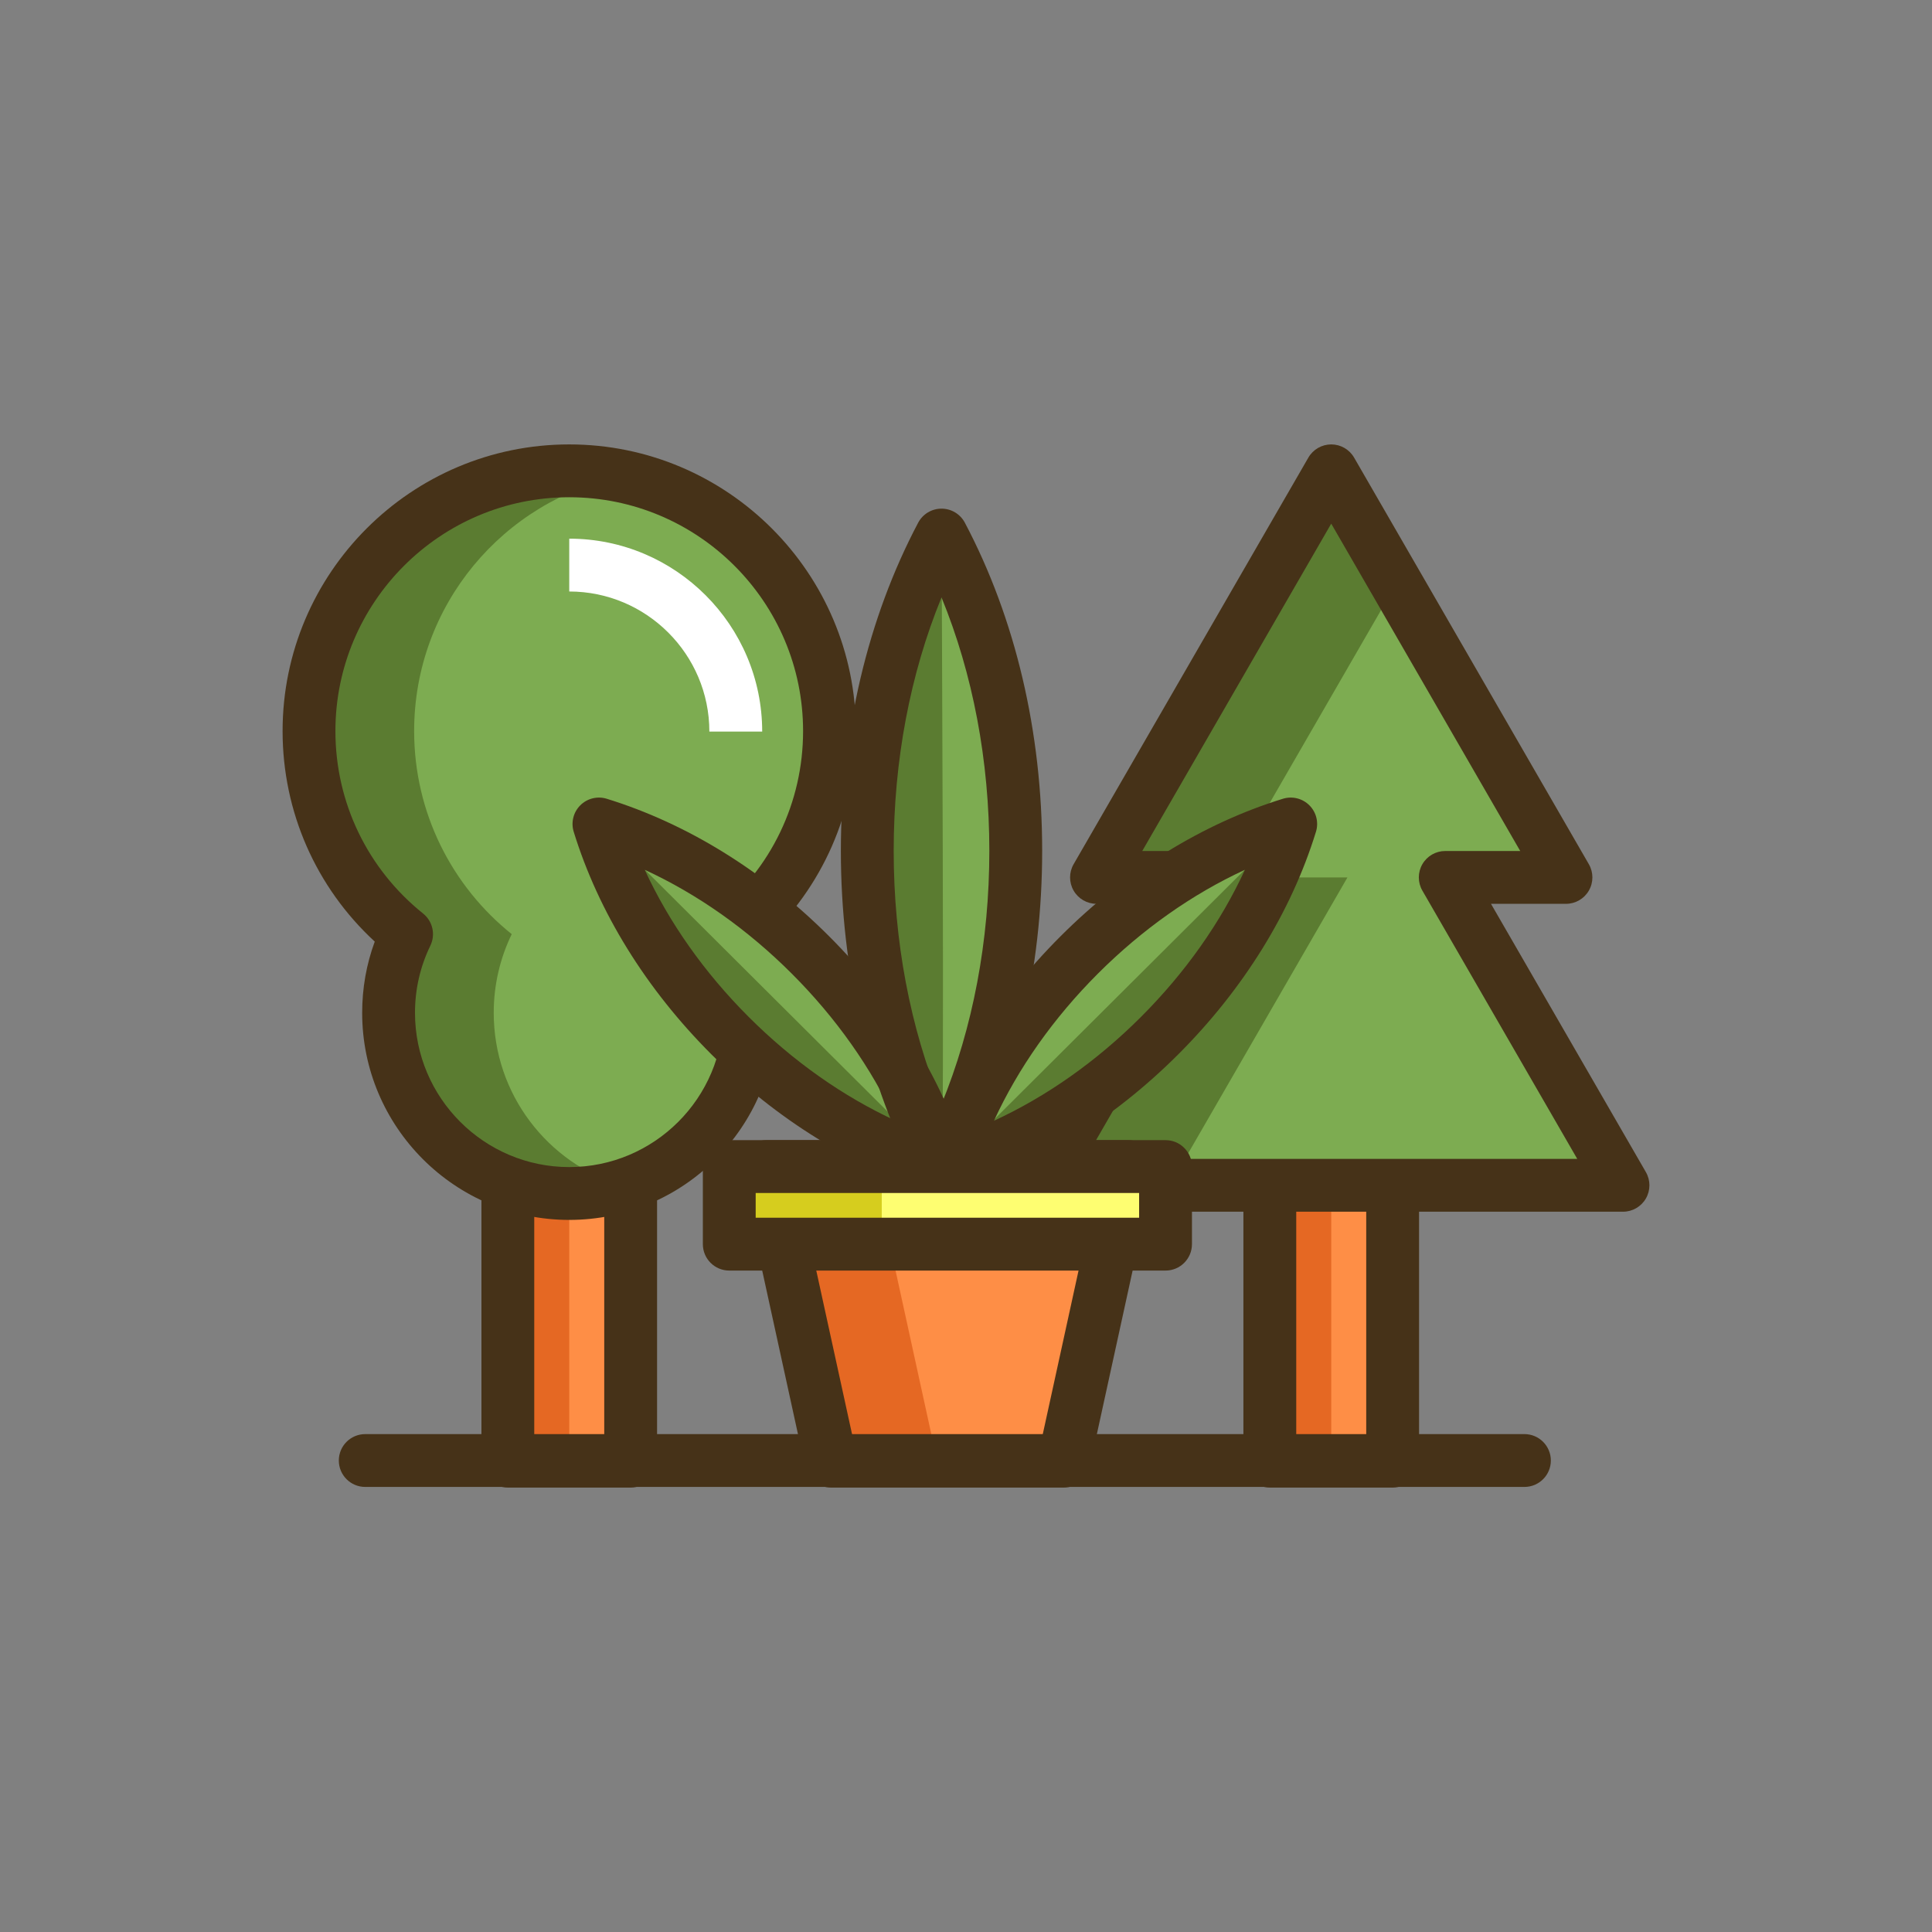 <?xml version="1.0" encoding="utf-8"?>
<!-- Generator: Adobe Illustrator 21.1.0, SVG Export Plug-In . SVG Version: 6.00 Build 0)  -->
<svg version="1.1" id="Layer_1" xmlns="http://www.w3.org/2000/svg" xmlns:xlink="http://www.w3.org/1999/xlink" x="0px" y="0px"
	 viewBox="0 0 512 512" style="enable-background:new 0 0 512 512;" xml:space="preserve">
<rect x="0" y="0" width="512" height="512" fill="#808080" stroke="none"/>
<style type="text/css">
	.st0{fill:#D6CD1E;}
	.st1{fill:#E56823;}
	.st2{fill:#FE8E46;}
	.st3{fill:#FEFE71;}
	.st4{fill:#463218;}
	.st5{fill:#7DAC51;}
	.st6{fill:#5B7C31;}
	.st7{fill:#FFFFFF;}
</style>
<g>
	<g>
		<g>
			<rect x="336.516" y="264.995" class="st2" width="32.549" height="122.232"/>
		</g>
	</g>
	<g>
		<g>
			<rect x="336.516" y="264.995" class="st1" width="16.274" height="122.232"/>
		</g>
	</g>
	<g>
		<g>
			<g>
				<g>
					<path class="st4" d="M369.065,257.995h-32.549c-3.866,0-7,3.134-7,7v122.231c0,3.866,3.134,7,7,7h32.549c3.866,0,7-3.134,7-7
						V264.995C376.065,261.129,372.931,257.995,369.065,257.995z M362.065,380.226h-18.549V271.995h18.549V380.226z"/>
				</g>
			</g>
		</g>
	</g>
	<g>
		<g>
			<polygon class="st5" points="430.112,314.117 383.003,232.523 415,232.523 352.79,124.774 290.581,232.523 322.578,232.523 
				275.469,314.117 			"/>
		</g>
	</g>
	<g>
		<g>
			<polygon class="st6" points="370.048,154.664 352.79,124.774 290.581,232.523 322.578,232.523 275.469,314.117 309.983,314.117 
				357.092,232.523 325.095,232.523 			"/>
		</g>
	</g>
	<g>
		<g>
			<g>
				<g>
					<path class="st4" d="M436.174,310.617l-41.046-71.094H415c2.501,0,4.812-1.334,6.062-3.5s1.25-4.834,0-7l-62.209-107.75
						c-1.25-2.166-3.561-3.5-6.062-3.5s-4.812,1.334-6.062,3.5l-62.209,107.75c-1.25,2.166-1.25,4.834,0,7s3.561,3.5,6.062,3.5
						h19.872l-41.046,71.094c-1.25,2.166-1.25,4.834,0,7s3.561,3.5,6.062,3.5h154.643c2.501,0,4.812-1.334,6.062-3.5
						S437.424,312.783,436.174,310.617z M287.594,307.117l41.046-71.094c1.25-2.166,1.25-4.834,0-7s-3.561-3.5-6.062-3.5h-19.872
						l50.085-86.75l50.085,86.75h-19.872c-2.501,0-4.812,1.334-6.062,3.5s-1.25,4.834,0,7l41.046,71.094H287.594z"/>
				</g>
			</g>
		</g>
	</g>
	<g>
		<g>
			<rect x="134.583" y="264.995" class="st2" width="32.549" height="122.232"/>
		</g>
	</g>
	<g>
		<g>
			<rect x="134.583" y="264.995" class="st1" width="16.274" height="122.232"/>
		</g>
	</g>
	<g>
		<g>
			<g>
				<g>
					<path class="st4" d="M167.131,257.995h-32.549c-3.866,0-7,3.134-7,7v122.231c0,3.866,3.134,7,7,7h32.549c3.866,0,7-3.134,7-7
						V264.995C174.131,261.129,170.997,257.995,167.131,257.995z M160.131,380.226h-18.549V271.995h18.549V380.226z"/>
				</g>
			</g>
		</g>
	</g>
	<g>
		<g>
			<path class="st5" d="M219.825,193.742c0-38.09-30.878-68.969-68.968-68.969c-38.09,0-68.968,30.878-68.968,68.969
				c0,21.773,10.1,41.177,25.859,53.817c-3.054,6.303-4.769,13.376-4.769,20.85c0,26.442,21.436,47.879,47.878,47.879
				c26.442,0,47.878-21.436,47.878-47.879c0-7.474-1.715-14.547-4.769-20.85C209.725,234.919,219.825,215.515,219.825,193.742z"/>
		</g>
	</g>
	<g>
		<g>
			<path class="st6" d="M130.842,268.409c0-7.474,1.715-14.546,4.769-20.85c-15.759-12.64-25.859-32.044-25.859-53.817
				c0-33.318,23.625-61.116,55.037-67.56c-4.5-0.923-9.159-1.409-13.932-1.409c-38.09,0-68.968,30.878-68.968,68.969
				c0,21.773,10.1,41.177,25.859,53.817c-3.054,6.303-4.769,13.376-4.769,20.85c0,26.442,21.436,47.879,47.878,47.879
				c4.847,0,9.522-0.727,13.932-2.066C145.142,308.255,130.842,290.004,130.842,268.409z"/>
		</g>
	</g>
	<g>
		<g>
			<g>
				<g>
					<path class="st4" d="M226.826,193.742c0-41.889-34.08-75.968-75.969-75.968s-75.968,34.079-75.968,75.968
						c0,21.366,8.838,41.413,24.423,55.789c-2.214,6.021-3.333,12.351-3.333,18.878c0,30.26,24.618,54.878,54.878,54.878
						c30.26,0,54.878-24.618,54.878-54.878c0-6.528-1.119-12.857-3.333-18.879C217.987,235.155,226.826,215.108,226.826,193.742z
						 M187.667,250.612c2.699,5.57,4.068,11.558,4.068,17.797c0,22.541-18.338,40.878-40.878,40.878
						c-22.54,0-40.878-18.338-40.878-40.878c0-6.239,1.369-12.227,4.068-17.798c1.424-2.938,0.627-6.47-1.919-8.513
						c-14.769-11.845-23.239-29.471-23.239-48.356c0-34.169,27.799-61.968,61.968-61.968c34.17,0,61.969,27.799,61.969,61.968
						c0,18.886-8.47,36.511-23.239,48.356C187.04,244.141,186.243,247.673,187.667,250.612z"/>
				</g>
			</g>
		</g>
	</g>
	<g>
		<g>
			<path class="st7" d="M150.857,142.753v14c20.474,0,37.131,16.657,37.131,37.13h14
				C201.988,165.69,179.051,142.753,150.857,142.753z"/>
		</g>
	</g>
	<g>
		<g>
			<path class="st5" d="M249.51,141.797c-12.36,23.381-19.674,52.329-19.674,83.677c0,31.348,7.314,60.296,19.674,83.677
				c12.36-23.381,19.674-52.329,19.674-83.677C269.184,194.126,261.87,165.178,249.51,141.797z"/>
		</g>
	</g>
	<g>
		<g>
			<path class="st6" d="M249.51,141.797c-12.36,23.381-19.674,52.329-19.674,83.677c0,31.348,7.314,60.296,19.674,83.677
				C250.388,307.489,249.51,141.797,249.51,141.797z"/>
		</g>
	</g>
	<g>
		<g>
			<path class="st5" d="M214.791,253.086c-17.005-17.005-36.676-28.74-56.064-34.719c5.979,19.388,17.714,39.059,34.719,56.064
				c17.005,17.005,36.676,28.74,56.064,34.719C243.532,289.762,231.796,270.091,214.791,253.086z"/>
		</g>
	</g>
	<g>
		<g>
			<path class="st6" d="M249.346,308.646l-90.618-90.279c5.979,19.388,17.714,39.059,34.719,56.064
				c17.005,17.005,36.676,28.74,56.064,34.719C249.458,308.982,249.398,308.814,249.346,308.646z"/>
		</g>
	</g>
	<g>
		<g>
			<g>
				<g>
					<path class="st4" d="M255.699,138.525c-1.212-2.293-3.594-3.729-6.188-3.729s-4.976,1.435-6.188,3.729
						c-13.402,25.352-20.485,55.418-20.485,86.948c0,31.53,7.083,61.596,20.485,86.948c1.212,2.293,3.594,3.729,6.188,3.729
						s4.976-1.435,6.188-3.729c13.402-25.352,20.486-55.418,20.486-86.948C276.184,193.944,269.1,163.878,255.699,138.525z
						 M249.51,292.627c-8.321-20.321-12.674-43.252-12.674-67.153s4.353-46.833,12.674-67.153
						c8.321,20.321,12.674,43.253,12.674,67.153S257.831,272.305,249.51,292.627z"/>
				</g>
			</g>
		</g>
	</g>
	<g>
		<g>
			<g>
				<g>
					<path class="st4" d="M256.199,307.087c-6.561-21.275-19.167-41.66-36.458-58.951s-37.676-29.898-58.951-36.458
						c-2.477-0.763-5.177-0.095-7.012,1.74c-1.834,1.834-2.504,4.533-1.739,7.012c6.56,21.274,19.167,41.659,36.458,58.951
						c17.29,17.291,37.675,29.898,58.951,36.458c0.678,0.209,1.373,0.311,2.062,0.311c1.829,0,3.618-0.718,4.95-2.05
						C256.294,312.265,256.964,309.566,256.199,307.087z M198.396,269.481c-11.752-11.752-21.101-25.022-27.528-38.973
						c13.952,6.427,27.222,15.776,38.974,27.528c11.751,11.751,21.101,25.022,27.528,38.973
						C223.418,290.582,210.148,281.233,198.396,269.481z"/>
				</g>
			</g>
		</g>
	</g>
	<g>
		<g>
			<path class="st5" d="M285.99,253.086c-17.005,17.005-28.74,36.676-34.719,56.064c19.388-5.979,39.059-17.714,56.064-34.719
				c17.005-17.005,28.74-36.676,34.719-56.064C322.665,224.346,302.994,236.081,285.99,253.086z"/>
		</g>
	</g>
	<g>
		<g>
			<path class="st6" d="M251.435,308.646c-0.053,0.168-0.113,0.336-0.165,0.504c19.388-5.979,39.059-17.714,56.064-34.719
				c17.005-17.005,28.74-36.676,34.719-56.064L251.435,308.646z"/>
		</g>
	</g>
	<g>
		<g>
			<g>
				<g>
					<path class="st4" d="M347.003,213.418c-1.835-1.834-4.534-2.504-7.012-1.74c-21.275,6.561-41.661,19.168-58.951,36.458
						s-29.897,37.675-36.458,58.951c-0.765,2.479-0.095,5.178,1.739,7.012c1.333,1.333,3.121,2.05,4.95,2.05
						c0.689,0,1.384-0.102,2.062-0.311c21.276-6.561,41.661-19.168,58.951-36.458c17.292-17.292,29.898-37.676,36.458-58.951
						C349.507,217.951,348.838,215.252,347.003,213.418z M302.385,269.481c-11.751,11.751-25.021,21.101-38.973,27.528
						c6.427-13.951,15.776-27.222,27.528-38.973c11.752-11.751,25.022-21.101,38.974-27.528
						C323.486,244.459,314.137,257.729,302.385,269.481z"/>
				</g>
			</g>
		</g>
	</g>
	<g>
		<g>
			<polygon class="st2" points="203.129,309.15 220.201,387.226 281.945,387.226 299.018,309.15 			"/>
		</g>
	</g>
	<g>
		<g>
			<polygon class="st1" points="231.302,309.15 203.129,309.15 220.201,387.226 248.375,387.226 			"/>
		</g>
	</g>
	<g>
		<g>
			<g>
				<g>
					<path class="st4" d="M304.471,304.76c-1.329-1.651-3.333-2.611-5.453-2.611h-95.889c-2.119,0-4.124,0.96-5.453,2.611
						c-1.329,1.65-1.838,3.814-1.386,5.884l17.073,78.077c0.703,3.214,3.549,5.505,6.838,5.505h61.744
						c3.29,0,6.136-2.291,6.838-5.505l17.073-78.077C306.309,308.575,305.8,306.411,304.471,304.76z M276.31,380.226h-50.474
						l-14.011-64.077h78.497L276.31,380.226z"/>
				</g>
			</g>
		</g>
	</g>
	<g>
		<g>
			<rect x="193.265" y="309.15" class="st3" width="115.617" height="20.565"/>
		</g>
	</g>
	<g>
		<g>
			<rect x="193.265" y="309.15" class="st0" width="40.409" height="20.565"/>
		</g>
	</g>
	<g>
		<g>
			<g>
				<g>
					<path class="st4" d="M308.882,302.15H193.264c-3.866,0-7,3.134-7,7v20.565c0,3.866,3.134,7,7,7h115.617c3.866,0,7-3.134,7-7
						V309.15C315.882,305.283,312.748,302.15,308.882,302.15z M301.882,322.715H200.264v-6.565h101.617V322.715z"/>
				</g>
			</g>
		</g>
	</g>
	<g>
		<g>
			<path class="st4" d="M403.991,380.053H96.79c-3.866,0-7,3.134-7,7s3.134,7,7,7h307.2c3.866,0,7-3.134,7-7
				S407.857,380.053,403.991,380.053z"/>
		</g>
	</g>
</g>
</svg>
